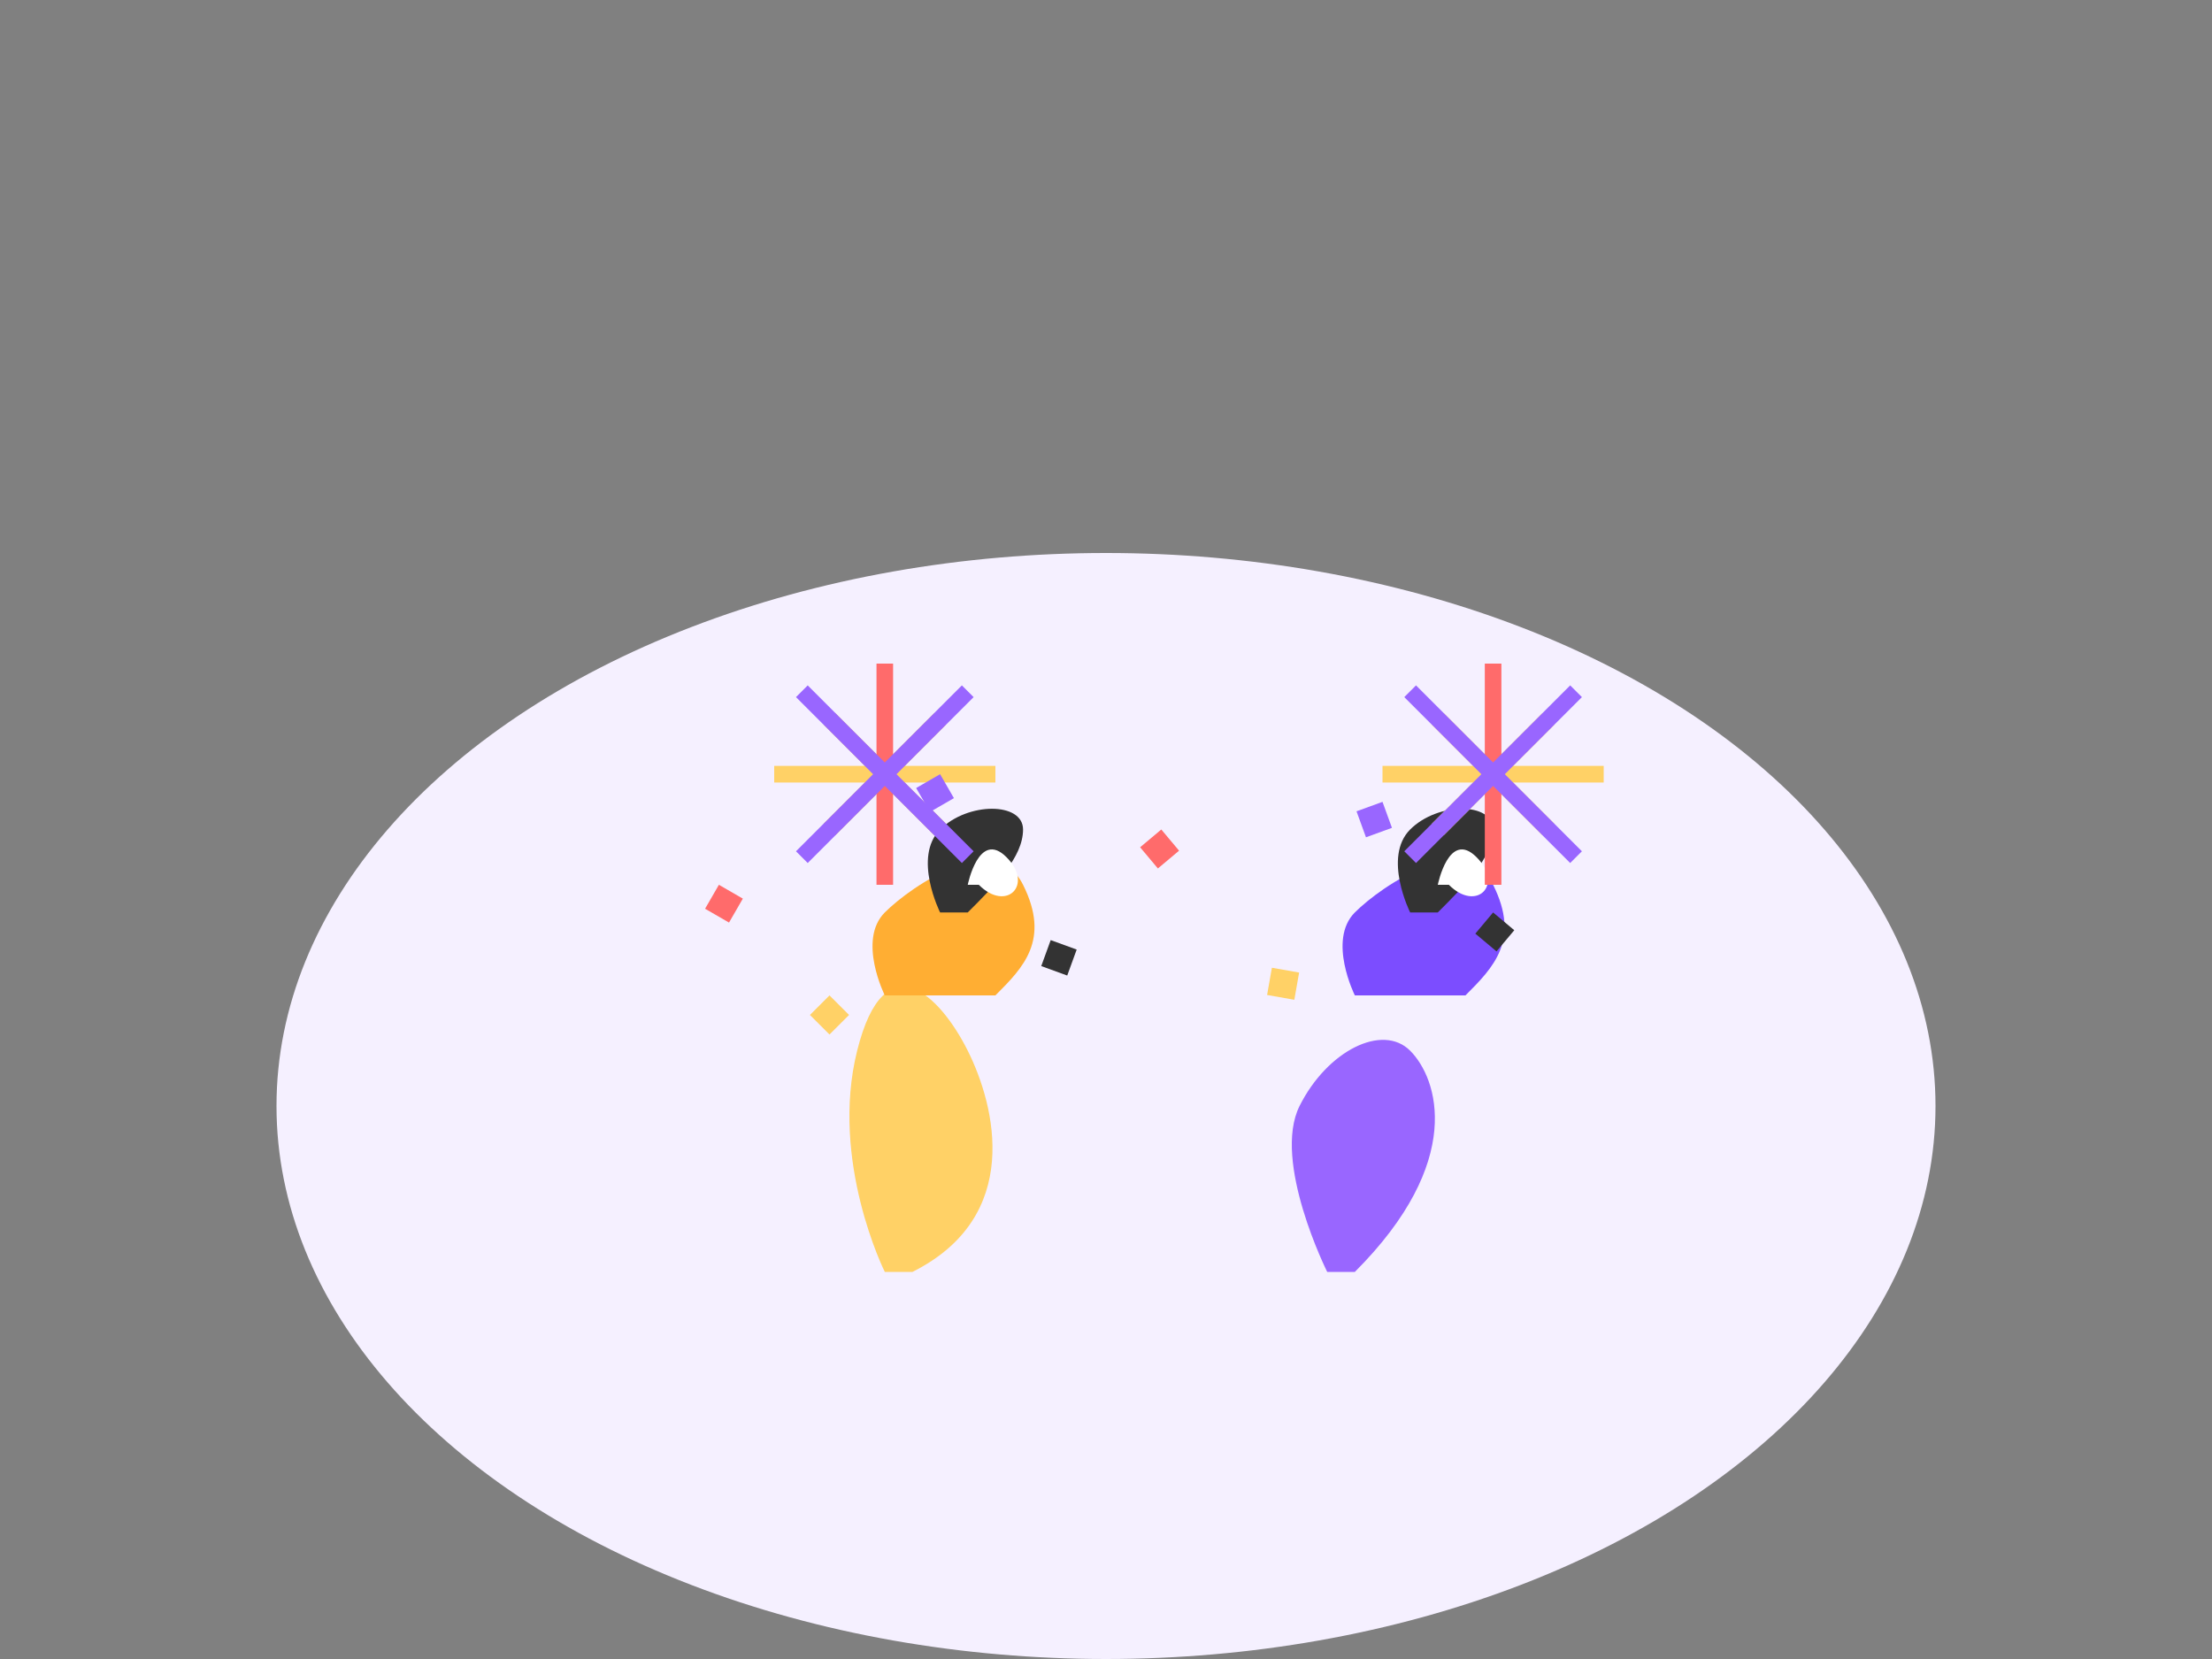 <svg xmlns="http://www.w3.org/2000/svg" width="400" height="300" viewBox="0 0 400 300" fill="none">
  <rect x="0" y="0" width="400" height="300" fill="#808080" stroke="none"/>
  <!-- Background Circle -->
  <ellipse cx="200" cy="200" rx="150" ry="100" fill="#F5F0FF" />
  
  <!-- First person -->
  <path d="M160 230C160 230 150 210 155 190C160 170 170 180 175 190C180 200 185 220 165 230" fill="#FFD166" />
  <path d="M160 180C160 180 155 170 160 165C165 160 180 150 185 160C190 170 185 175 180 180" fill="#FFAE33" />
  <path d="M170 165C170 165 165 155 170 150C175 145 185 145 185 150C185 155 180 160 175 165" fill="#333" />
  <path d="M175 160C175 160 177 150 182 155C187 160 182 165 177 160" fill="#FFF" />
  
  <!-- Second person -->
  <path d="M240 230C240 230 230 210 235 200C240 190 250 185 255 190C260 195 265 210 245 230" fill="#9966FF" />
  <path d="M245 180C245 180 240 170 245 165C250 160 265 150 270 160C275 170 270 175 265 180" fill="#7C4DFF" />
  <path d="M255 165C255 165 250 155 255 150C260 145 270 145 270 150C270 155 265 160 260 165" fill="#333" />
  <path d="M260 160C260 160 262 150 267 155C272 160 267 165 262 160" fill="#FFF" />
  
  <!-- Fireworks 1 -->
  <path d="M150 150L170 130M150 130L170 150M140 140L180 140" stroke="#FFD166" stroke-width="3" />
  <path d="M160 120L160 160" stroke="#FF6B6B" stroke-width="3" />
  <path d="M145 125L175 155M175 125L145 155" stroke="#9966FF" stroke-width="3" />
  
  <!-- Fireworks 2 -->
  <path d="M260 150L280 130M260 130L280 150M250 140L290 140" stroke="#FFD166" stroke-width="3" />
  <path d="M270 120L270 160" stroke="#FF6B6B" stroke-width="3" />
  <path d="M255 125L285 155M285 125L255 155" stroke="#9966FF" stroke-width="3" />
  
  <!-- Confetti -->
  <rect x="130" y="160" width="5" height="5" fill="#FF6B6B" transform="rotate(30 130 160)" />
  <rect x="150" y="180" width="5" height="5" fill="#FFD166" transform="rotate(45 150 180)" />
  <rect x="170" y="140" width="5" height="5" fill="#9966FF" transform="rotate(60 170 140)" />
  <rect x="190" y="170" width="5" height="5" fill="#333" transform="rotate(20 190 170)" />
  <rect x="210" y="150" width="5" height="5" fill="#FF6B6B" transform="rotate(50 210 150)" />
  <rect x="230" y="175" width="5" height="5" fill="#FFD166" transform="rotate(10 230 175)" />
  <rect x="250" y="145" width="5" height="5" fill="#9966FF" transform="rotate(70 250 145)" />
  <rect x="270" y="165" width="5" height="5" fill="#333" transform="rotate(40 270 165)" />
</svg> 